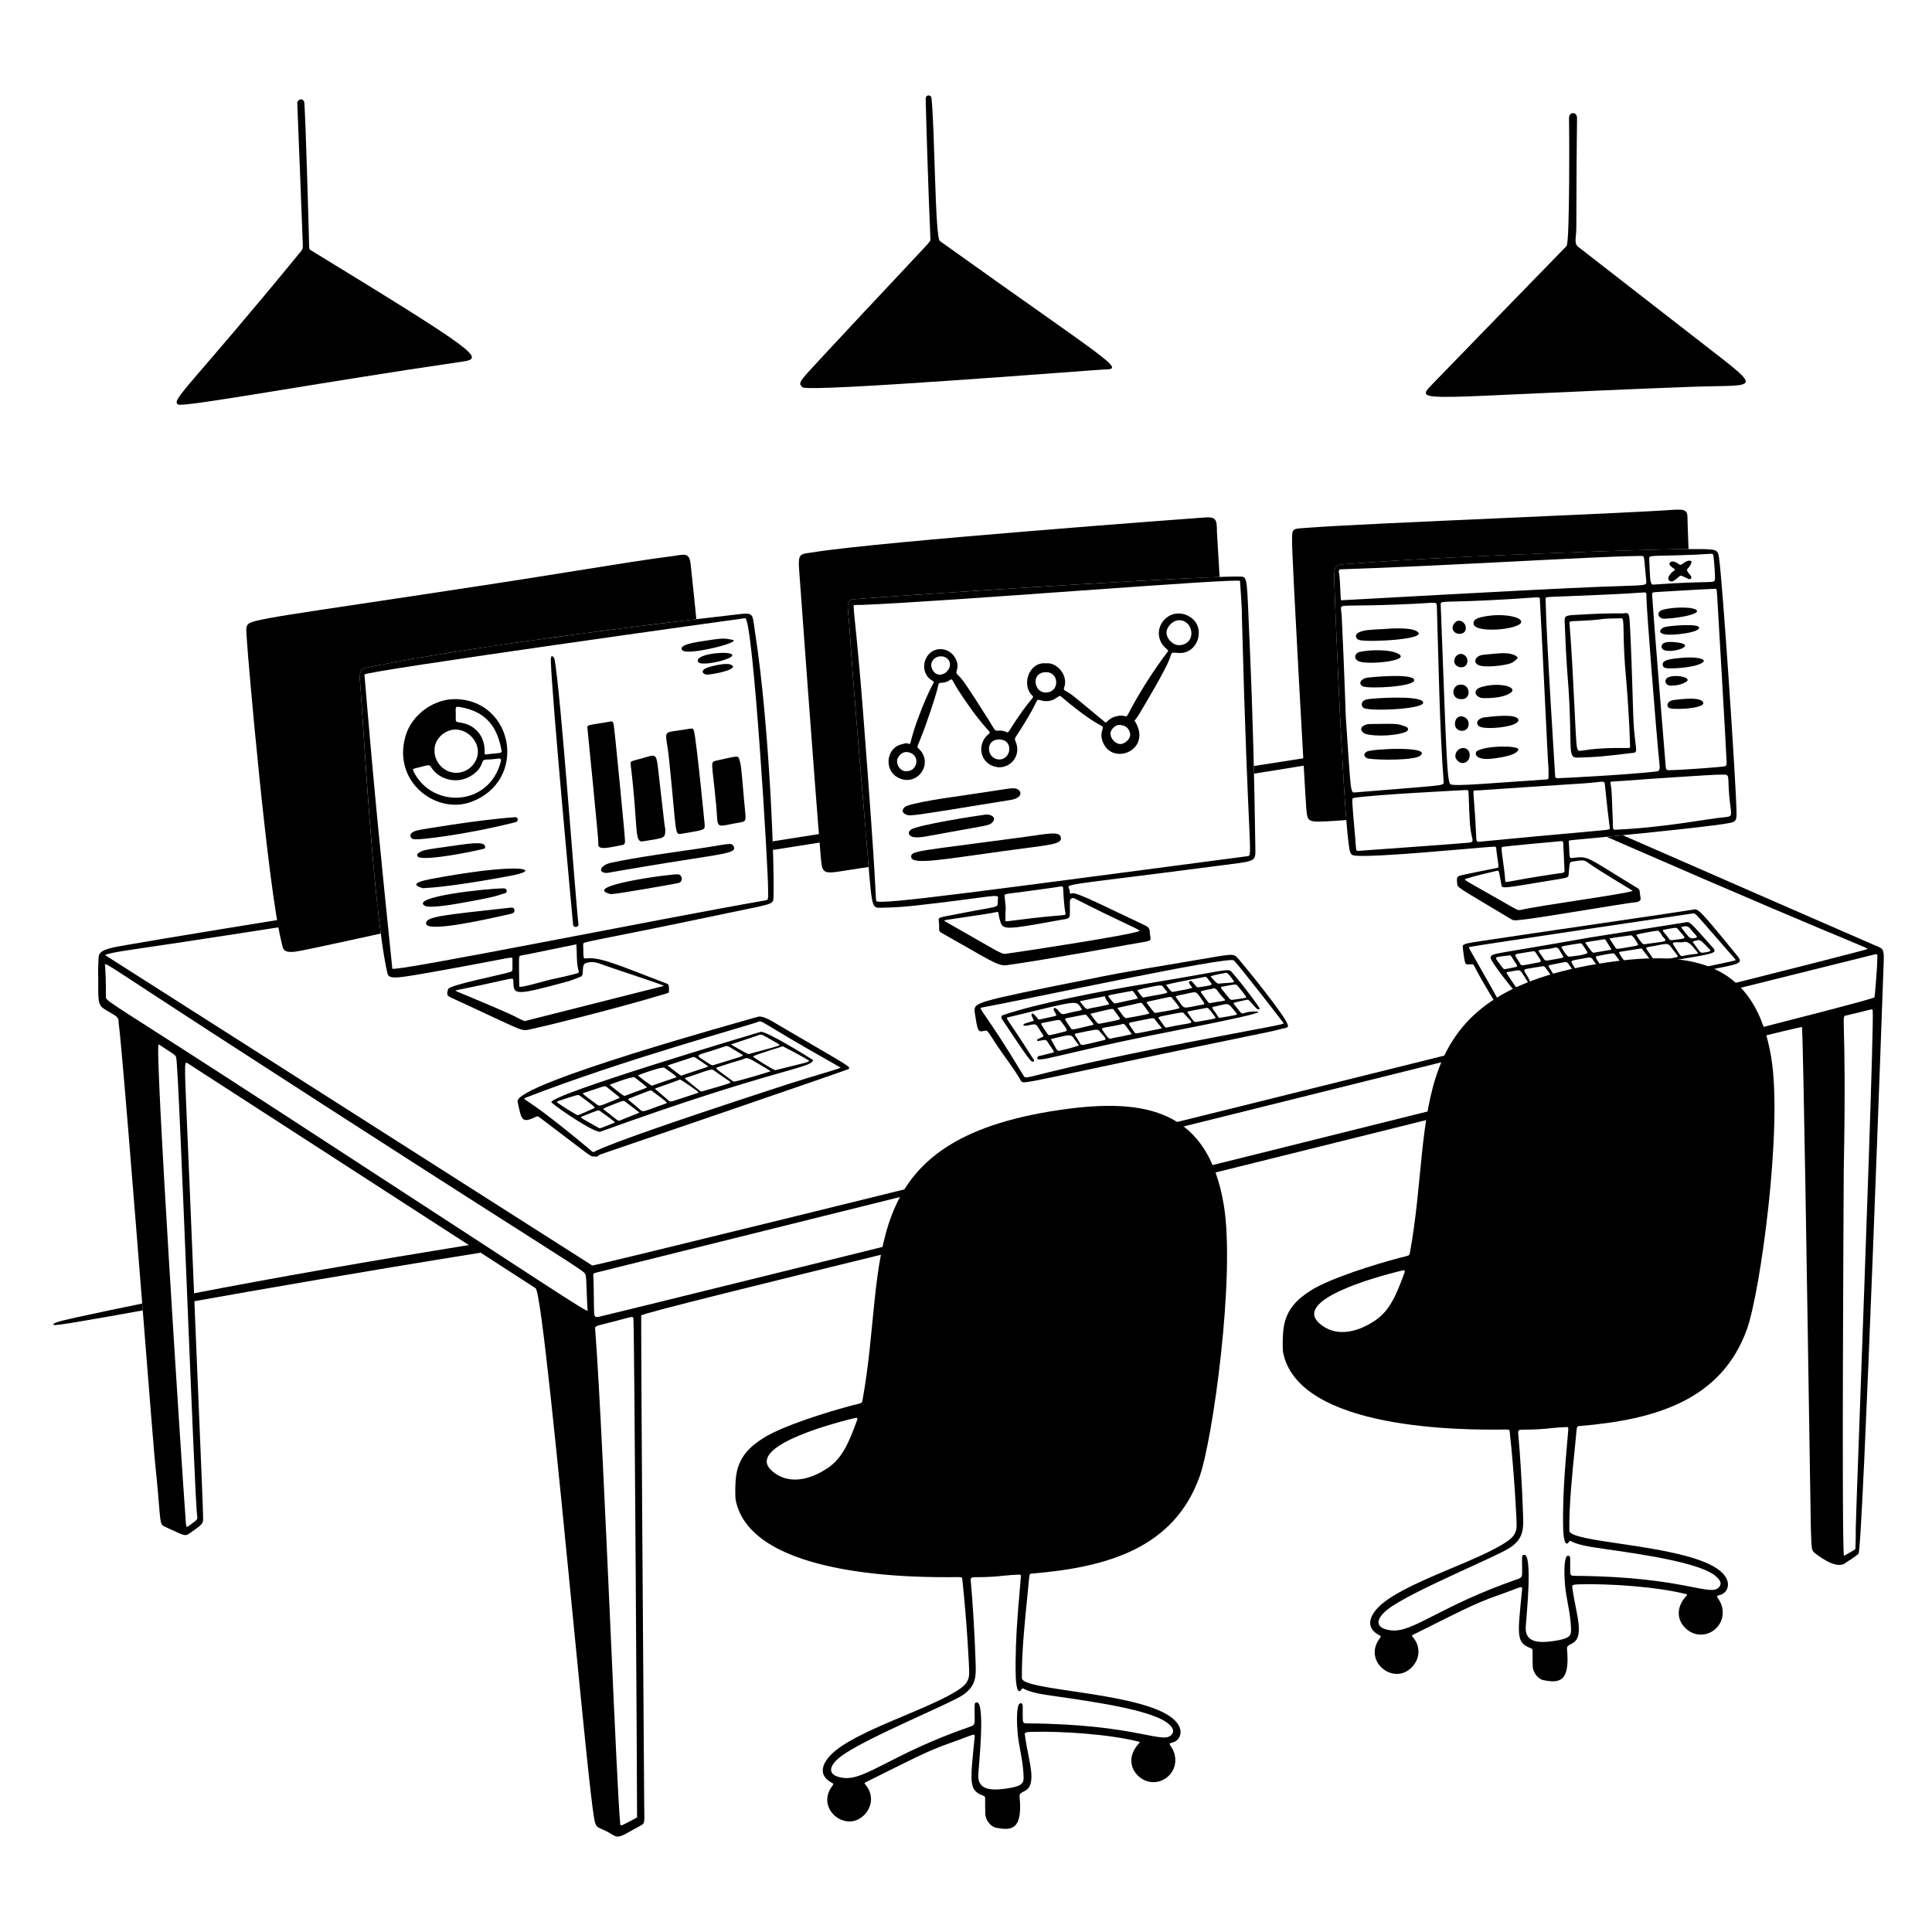 <svg width="231" height="231" viewBox="0 0 231 231" fill="none" xmlns="http://www.w3.org/2000/svg">
<path fill-rule="evenodd" clip-rule="evenodd" d="M56.109 148.854C56.592 149.17 57.061 149.475 57.512 149.769C43.028 152.096 31.392 154.128 22.904 155.638C22.89 155.328 22.877 155.015 22.864 154.697C33.135 152.709 44.492 150.734 56.109 148.854ZM17.003 155.858C14.248 156.417 11.591 156.975 9.051 157.532C6.933 157.996 6.282 158.21 6.395 158.403C6.492 158.57 10.151 157.918 17.068 156.679C17.046 156.407 17.024 156.133 17.003 155.858Z" fill="black"/>
<path fill-rule="evenodd" clip-rule="evenodd" d="M160.452 89.95C157.65 90.385 154.081 90.94 149.914 91.588C149.922 91.893 149.928 92.197 149.935 92.501C154.047 91.844 157.617 91.27 160.499 90.805C160.483 90.523 160.468 90.237 160.452 89.95ZM192.094 100.056C192.7 99.997 193.352 99.933 194.031 99.866C207.791 105.885 222.466 112.3 224.015 112.958H224.012C224.117 113.003 224.213 113.042 224.302 113.079C225.111 113.41 225.271 113.476 225.232 114.803C225.228 114.919 222.731 185.349 222.21 185.786C221.759 186.165 221.1 186.58 220.856 186.736C220.799 186.772 220.765 186.794 220.76 186.797C219.829 187.679 218.035 186.503 217.019 185.717C216.606 185.396 216.6 185.237 216.534 183.286C216.528 183.126 216.522 182.955 216.515 182.771C216.503 182.399 216.433 177.929 216.337 171.576C216.082 154.977 215.629 125.534 215.457 122.803C215.45 122.686 203.018 125.796 185.58 130.158C173.658 133.14 159.394 136.709 145.16 140.231C134.101 142.968 123.06 145.675 113.173 148.1C92.364 153.204 76.663 157.054 76.669 157.285C76.669 157.285 76.669 157.286 76.669 157.289C76.666 157.367 76.614 159.178 77.022 215.459C77.026 215.882 77.031 216.235 77.036 216.53C77.059 217.899 77.061 218.02 76.668 218.232C76.216 218.477 75.841 218.69 75.524 218.869C74.228 219.604 73.897 219.792 73.23 219.369C72.65 218.999 72.241 218.823 71.943 218.694C71.365 218.444 71.208 218.377 71.041 217.432C70.627 215.092 69.595 204.55 68.436 192.713C66.704 175.029 64.689 154.453 64.032 154.021L22.497 127.171C22.398 127.115 22.32 127.049 22.261 127.064C21.985 127.131 22.142 128.969 22.677 141.911C24.219 179.213 24.269 180.266 24.282 181.32C24.283 181.387 24.284 181.453 24.285 181.531C24.292 182.197 24.216 182.261 22.603 183.374C22.163 183.675 22.022 183.61 20.463 182.886C20.288 182.806 20.096 182.716 19.882 182.618C19.685 182.527 19.546 182.474 19.443 182.381C19.042 182.017 19.189 181.049 18.547 174.938C18.429 173.812 17.881 166.919 17.21 158.467C16.038 143.718 14.49 124.225 14.187 122.348C14.176 122.279 14.178 122.215 14.179 122.149C14.183 121.904 14.188 121.663 13.529 121.272C12.745 120.808 12.305 120.612 12.057 120.275C11.698 119.785 11.745 118.997 11.745 116.66C11.727 116.66 11.713 115.669 11.796 114.408C11.847 113.627 12.9 113.381 14.644 113.073C19.694 112.181 30.916 110.354 45.103 108.084C45.137 108.404 45.172 108.72 45.207 109.031C31.103 111.229 20.276 112.895 16.165 113.482C13.417 113.875 12.498 114.132 12.599 114.219L70.815 151.31C71.06 151.488 223.264 113.763 223.303 113.462C223.311 113.397 222.894 113.223 220.988 112.43C217.682 111.056 209.899 107.82 192.094 100.056ZM92.417 101.622C96.141 101.035 99.862 100.447 103.546 99.865C103.542 99.823 103.538 99.78 103.535 99.737C103.509 99.438 103.484 99.144 103.46 98.853C99.798 99.428 96.094 100.01 92.382 100.595C92.394 100.947 92.406 101.289 92.417 101.622ZM23.04 182.1C23.481 181.778 23.618 181.678 23.584 181.429V181.43C23.416 180.242 22.902 167.687 22.378 154.878C21.82 141.232 21.25 127.299 21.073 126.51C21.056 126.433 21.045 126.375 21.023 126.321C20.932 126.103 20.653 125.964 18.974 124.871C18.433 124.52 21.724 175.43 22.223 182.085C22.253 182.493 22.269 182.679 22.572 182.447C22.756 182.307 22.911 182.194 23.04 182.1ZM12.664 119.259C12.722 119.774 13.819 120.173 33.125 132.722C67.055 154.775 70.098 156.903 70.266 156.697C70.293 156.663 70.244 156.568 70.24 156.486C70.181 155.385 70.152 154.582 70.131 153.987C70.079 152.512 70.073 152.324 69.746 152.072C69.086 151.562 67.358 150.46 62.854 147.591C56.785 143.726 45.679 136.651 25.362 123.49C14.26 116.296 12.708 115.136 12.555 115.298C12.517 115.339 12.568 115.465 12.576 115.6C12.613 116.214 12.677 117.312 12.661 119.151C12.661 119.19 12.66 119.224 12.664 119.259ZM75.719 217.547C75.857 217.473 76.007 217.394 76.171 217.307H76.17C76.193 217.296 75.871 160.37 75.736 157.732C75.719 157.383 75.699 157.389 74.564 157.694C74.384 157.743 74.177 157.798 73.936 157.861C71.745 158.437 71.26 158.488 71.172 158.703C71.142 158.774 71.157 158.863 71.167 158.996C71.694 165.832 72.403 181.625 73.013 195.227C73.51 206.306 73.942 215.932 74.158 218.086C74.185 218.36 74.236 218.334 75.719 217.547ZM221.835 185.221C221.842 185.209 221.899 184.085 221.883 182.725L221.882 182.726C221.877 182.363 222.088 176.57 222.375 168.66C223.025 150.731 224.068 121.923 223.907 120.799C223.901 120.756 223.898 120.725 223.88 120.707C223.796 120.612 223.384 120.809 220.715 121.42C220.419 121.487 220.419 121.491 220.467 123.356C220.522 125.489 220.64 130.058 220.449 139.941V140.028C220.436 142.199 220.189 184.339 220.47 186.025C220.473 186.023 220.495 186.01 220.533 185.99C220.798 185.841 221.802 185.28 221.835 185.221ZM224.127 119.242C224.204 118.693 224.46 115.595 224.464 114.513V114.514C224.464 114.488 224.467 114.458 224.469 114.425C224.484 114.245 224.504 114.008 224.118 114.121C223.741 114.228 71.282 152.162 71.269 152.164C70.906 152.254 70.907 152.261 70.958 152.935L70.962 152.996C70.977 153.196 70.988 154.083 70.999 154.976C71.011 155.898 71.022 156.829 71.038 157.012C71.076 157.463 71.209 157.52 71.613 157.442C72.874 157.195 224.042 119.842 224.127 119.242Z" fill="black"/>
<path fill-rule="evenodd" clip-rule="evenodd" d="M200.499 60.941C200.422 60.942 200.343 60.943 200.263 60.943H200.264C197.116 61.172 188.697 61.545 179.947 61.933C170.227 62.365 160.098 62.814 156.33 63.103C155.339 63.179 154.88 63.17 154.668 63.394C154.478 63.595 154.487 63.985 154.487 64.794C154.489 67.101 156.075 95.433 156.19 96.722C156.321 98.196 156.408 98.302 158.43 98.214C159.12 98.184 159.942 98.129 160.97 98.047C160.283 89.471 159.526 69.768 159.523 69.223C159.515 67.526 159.68 67.516 161.212 67.426C161.46 67.411 161.744 67.395 162.069 67.368C174.552 66.358 201.815 65.553 201.818 65.654L201.819 65.652H201.892C201.811 63.551 201.761 62.123 201.761 61.839C201.76 60.923 201.217 60.931 200.499 60.941Z" fill="black"/>
<path fill-rule="evenodd" clip-rule="evenodd" d="M145.822 68.98C137.271 69.281 111.53 70.924 102.128 71.639C101.259 71.705 101.296 72.092 101.452 73.709C101.491 74.112 101.537 74.591 101.578 75.159C101.632 75.901 101.666 76.426 101.703 76.979C101.844 79.152 102.014 81.775 103.534 99.736C103.632 100.886 103.713 101.886 103.784 102.755C103.81 103.074 103.835 103.376 103.858 103.661C102.3 103.897 101.173 104.07 100.362 104.198C98.307 104.523 98.283 104.227 98.126 102.337C98.122 102.283 98.117 102.227 98.112 102.17C97.422 93.932 95.646 69.496 95.541 68.029C95.416 66.285 95.691 66.247 96.754 66.102C96.9 66.082 97.061 66.061 97.237 66.032C105.261 64.734 143.358 61.916 144.079 61.87C145.398 61.786 145.504 62.113 145.504 63.614C145.498 63.615 145.626 65.755 145.822 68.98Z" fill="black"/>
<path fill-rule="evenodd" clip-rule="evenodd" d="M82.805 69.64C82.716 68.817 82.642 68.142 82.592 67.591H82.593C82.462 66.17 82.004 66.243 80.841 66.427C80.632 66.46 80.4 66.497 80.143 66.529C77.497 66.86 73.46 67.508 68.806 68.255C65.923 68.717 62.803 69.218 59.631 69.705C52.727 70.764 47.383 71.564 43.25 72.182C35.8 73.297 32.285 73.823 30.657 74.223C29.37 74.538 29.389 74.786 29.488 76.064C29.506 76.291 29.526 76.552 29.542 76.851C29.633 78.581 31.991 105.885 33.635 112.542C33.66 112.645 33.681 112.745 33.701 112.84C33.864 113.616 33.961 114.076 35.986 113.671C37.949 113.277 41.37 112.531 45.523 111.622C44.546 104.23 43.801 92.831 43.365 86.143C43.182 83.35 43.053 81.379 42.984 80.864L42.986 80.865C43.004 80.787 43.02 80.713 43.035 80.645C43.128 80.212 43.179 79.971 43.564 79.887C52.084 78.046 68.822 75.744 83.256 74.03C83.085 72.228 82.929 70.789 82.805 69.64Z" fill="black"/>
<path d="M205.533 66.678C205.367 65.597 205.284 65.651 201.819 65.651C201.817 65.549 174.554 66.353 162.071 67.365C159.738 67.554 159.513 67.247 159.525 69.219C159.527 69.833 160.488 94.739 161.227 100.695C161.385 101.97 161.429 102.249 162.041 102.308C164.507 102.548 176.4 101.37 178.377 101.246C178.97 101.209 178.848 101.147 178.949 101.918C179.196 103.81 179.296 103.745 178.88 103.798C178.74 103.817 175.792 104.414 174.944 104.602C174.17 104.774 174.156 104.818 174.225 105.593C174.278 106.178 174.031 105.905 180.588 109.847C181.02 110.109 181.06 110.073 182.581 109.893C184.45 109.673 194.657 107.953 195.234 107.916C195.684 107.889 196.223 107.806 196.158 107.406C196.001 106.494 196.13 106.388 195.776 106.175C189.516 102.387 190.044 102.326 187.924 102.594C187.521 102.649 187.708 102.042 187.568 100.664C187.549 100.493 187.586 100.478 188.069 100.436C188.308 100.417 204.315 98.916 206.765 98.405C207.369 98.278 207.65 98.248 207.634 97.283C207.572 93.519 205.941 69.344 205.534 66.676L205.533 66.678ZM205.322 71.392C205.336 71.62 206.419 90.079 206.431 90.869C206.438 91.241 206.528 91.55 206.199 91.628C205.87 91.707 201.36 92.051 199.81 92.079C199.24 92.088 199.202 92.173 199.141 91.412C199.12 91.148 197.665 73.492 197.544 71.113C197.533 70.895 197.521 70.832 197.905 70.799C198.245 70.769 204.016 70.433 204.947 70.403C205.231 70.392 205.263 70.263 205.321 71.392H205.322ZM202.585 66.327C204.895 66.232 204.808 66.058 204.874 66.516C204.974 67.217 205.077 68.968 205.056 69.193C204.985 69.882 204.952 69.361 197.656 69.9C197.201 69.935 197.297 68.509 197.187 66.865C197.15 66.304 197.172 66.543 202.586 66.327H202.585ZM198.41 91.311C198.467 91.858 198.492 92.186 198.074 92.237C194.945 92.616 186.561 93.057 186.235 93.047C186.092 93.043 185.949 93.006 185.944 92.831C185.932 92.476 184.909 76.775 184.796 71.634C184.789 71.328 184.783 71.393 187.316 71.292C196.586 70.926 194.969 70.901 196.63 70.834C196.88 70.823 196.852 70.972 196.852 71.37C196.848 72.604 198.044 87.814 198.411 91.311H198.41ZM184.935 93.195C178.819 93.588 173.994 94.054 173.426 93.774C172.984 93.553 172.903 88.984 172.259 72.279C172.236 71.722 172.377 72.138 180.84 71.616C184.094 71.415 184.094 71.297 184.112 71.635C184.482 78.129 185.087 91.8 185.144 91.8C185.144 92.876 185.252 93.174 184.936 93.195H184.935ZM160.318 68.069C171.965 67.707 190.962 66.517 195.896 66.477C196.551 66.47 196.542 66.378 196.616 67.116C196.644 67.387 196.699 68.007 196.836 69.451C196.898 70.1 196.891 69.943 191.42 70.156C183.035 70.482 160.353 71.794 160.339 71.771C160.27 71.66 160.252 69.292 160.096 68.479C160.027 68.116 160.165 68.074 160.32 68.07L160.318 68.069ZM160.909 85.697C160.891 85.451 160.762 80.729 160.418 73.576C160.406 73.332 160.346 73.088 160.337 72.842C160.309 72.121 160.321 72.622 169.201 72.19C171.903 72.059 171.776 71.866 171.802 72.645C171.981 78.19 172.13 87.478 172.617 93.511C172.661 93.993 172.524 93.862 162.019 94.747C161.434 94.798 161.538 94.803 160.909 85.697ZM175.661 100.751C174.84 100.839 163.573 101.657 162.385 101.735C162.085 101.756 162.162 101.641 162.049 100.322C161.625 95.416 161.59 95.457 161.864 95.407C163.929 95.028 174.805 94.487 175.184 94.464C175.604 94.439 175.581 94.545 175.593 94.848C175.712 97.929 175.708 98.934 176.036 100.241C176.094 100.463 176.151 100.698 175.659 100.751H175.661ZM187.973 103.02C189.283 102.805 189.421 102.838 189.777 103.089C191.574 104.357 195.087 106.389 195.214 106.516C194.478 106.876 183.992 108.276 181.874 108.784C181.463 108.883 181.483 108.837 179.443 107.674C175.199 105.252 174.914 105.183 175.249 105.078C176.621 104.644 177.901 104.381 178.832 104.15C179.093 104.085 179.192 104.06 179.245 104.353C179.275 104.517 179.443 105.339 179.519 105.811C179.592 106.256 179.666 106.224 184.885 105.358C187.385 104.942 187.514 104.978 187.548 104.605C187.68 103.157 187.652 103.074 187.973 103.021V103.02ZM179.62 101.257C180.003 101.179 185.87 100.632 186.396 100.595C186.745 100.569 186.888 100.491 186.907 100.827C186.967 101.886 187.024 103.091 187.063 104.082C187.077 104.418 186.813 104.355 185.959 104.484C179.545 105.444 180.002 105.677 179.97 105.23C179.825 103.244 179.364 101.31 179.621 101.257H179.62ZM191.489 99.285C188.054 99.583 177.212 100.596 176.908 100.639C176.548 100.69 176.529 100.507 176.513 100.184C176.247 94.486 175.975 94.492 176.382 94.507C176.91 94.525 176.384 94.5 189.166 93.678C191.962 93.496 191.819 93.19 191.905 93.994C192.436 99.091 192.463 98.653 192.482 99.087C192.486 99.163 192.277 99.216 191.489 99.284V99.285ZM206.21 97.712C204.025 97.9 199.3 98.913 193.219 99.204C192.782 99.225 192.87 99.115 192.838 98.269C192.715 94.996 192.72 94.492 192.562 93.65C192.507 93.361 192.503 93.496 194.535 93.331C197.319 93.106 205.135 92.611 205.138 92.635C207.048 92.635 206.51 92.231 206.745 95.011C206.953 97.49 207.328 97.615 206.211 97.712H206.21Z" fill="black"/>
<path d="M150.098 101.501C149.968 93.04 149.843 86.786 149.411 76.877C149.069 69.022 149.191 68.974 148.317 68.94C144.836 68.799 112.855 70.826 102.129 71.64C101.044 71.723 101.374 72.305 101.58 75.16C101.846 78.811 101.626 77.199 103.536 99.737C104.28 108.545 104.101 108.566 105.307 108.534C106.987 108.49 107.668 108.511 112.248 107.952C120.299 106.971 119.296 106.796 119.296 107.798C119.296 108.599 119.453 108.297 114.861 109.209C112.085 109.761 112.184 109.606 112.258 110.209C112.362 111.056 112.127 111.285 112.545 111.518C118.226 114.72 119.312 115.549 120.337 115.407C125.014 114.759 134.814 112.966 134.84 112.962C137.609 112.479 137.565 112.562 137.556 112.151C137.551 111.908 137.464 111.664 137.468 111.42C137.478 110.979 137.222 110.79 136.866 110.623C132.031 108.351 128.678 106.611 128.177 106.813C127.796 106.967 127.942 106.599 127.883 106.415C127.606 105.565 126.213 106.057 145.376 103.552C150.12 102.931 150.123 103.133 150.099 101.501H150.098ZM127.92 107.774C127.927 107.463 128.221 107.284 128.503 107.429C134.283 110.393 135.981 110.961 136.273 111.306C135.349 111.78 121.905 113.82 120.456 114.011C119.668 114.115 120.249 114.274 113.135 110.244C112.958 110.143 113.026 110.235 112.9 110.045C113.375 109.918 118.063 109.309 119.114 109.054C119.523 108.955 119.266 109.186 119.629 110.258C119.933 111.161 120.367 111.173 126.243 110.09C128.293 109.715 127.873 110.11 127.921 107.774H127.92ZM120.114 107.107C120.084 106.79 120.095 106.975 126.128 106.1C126.849 105.994 127.1 105.866 127.116 106.194C127.153 106.982 127.224 108.377 127.389 109.145C127.474 109.55 127.417 109.317 123.583 109.764C119.939 110.187 120.212 110.254 120.212 110.019C120.202 107.757 120.352 109.595 120.113 107.108L120.114 107.107ZM149.176 102.368C118.615 106.377 104.908 108.292 104.776 107.724C104.636 107.123 104.933 107.713 103.207 85.341C102.543 76.749 102.173 74.273 102.071 72.615C102.048 72.239 102.073 72.36 103.106 72.322C112.836 71.954 148.252 69.07 148.264 69.458C148.264 69.481 148.55 73.562 148.482 73.567C149.23 102.065 149.84 102.292 149.176 102.368Z" fill="black"/>
<path d="M90.262 75.503C89.948 73.491 90.195 73.23 88.447 73.427C73.055 75.175 53.131 77.823 43.564 79.887C43.118 79.982 43.12 80.292 42.986 80.865C43.265 82.916 44.49 108.168 46.296 116.265C46.498 117.166 46.968 117.074 53.528 115.891C61.567 114.443 61.277 114.295 61.27 114.7C61.252 115.893 61.378 116.078 61.048 116.198C60.11 116.535 53.717 117.76 53.586 118.256C53.447 118.775 53.329 119.003 53.902 119.267C63.32 123.592 62.117 123.316 63.614 123.024C64.39 122.872 72.898 120.828 79.765 118.768C79.878 118.734 79.954 118.692 79.979 118.605C79.995 118.554 79.991 117.983 79.968 117.865C79.938 117.719 79.864 117.655 79.676 117.585C73.761 115.319 71.714 114.405 70.087 114.59C69.717 114.632 69.772 114.655 69.728 112.904C69.719 112.539 69.731 112.812 86.877 109.199C91.921 108.136 92.43 108.18 92.473 107.458C92.651 104.431 92.045 86.881 90.264 75.504L90.262 75.503ZM70.009 115.173C70.619 114.943 71.174 115.012 71.797 115.249C73.068 115.732 78.921 117.612 79.396 117.875C79.373 117.889 62.741 122.088 62.718 122.09C61.438 121.55 62.776 121.954 56.567 119.358C54.48 118.487 54.611 118.542 54.428 118.448C54.731 118.344 54.43 118.439 57.578 117.773C61.496 116.941 61.359 116.815 61.373 117.295C61.425 118.963 61.361 119.122 67.899 117.343C68.423 117.198 68.922 116.964 69.435 116.775C69.924 116.597 69.439 115.39 70.012 115.174L70.009 115.173ZM62.291 114.251C64.483 113.836 67.055 113.272 68.902 112.909C68.919 113.154 68.951 113.394 68.951 113.639C68.965 116.307 69.325 116.038 69.177 116.29C69.087 116.442 65.87 117.114 65.846 117.12C61.659 118.262 62.084 118.039 62.082 117.778C62.045 114.239 61.986 114.309 62.292 114.251H62.291ZM91.241 107.702C78.88 109.855 46.954 116.282 46.906 115.816C45.582 102.827 44.76 94.837 43.576 80.652C43.541 80.243 88.681 73.957 89.091 73.913C90.033 73.812 91.895 104.246 91.841 106.605C91.816 107.694 91.943 107.578 91.241 107.701V107.702Z" fill="black"/>
<path d="M93.252 122.655C92.437 122.174 91.241 121.377 90.596 121.574C89.289 121.972 61.423 129.602 61.885 131.718C62.354 133.868 62.326 134.383 64.093 133.522C64.303 133.42 64.336 133.466 64.772 133.795C70.918 138.43 70.613 138.361 71.103 138.25C71.378 138.445 71.54 138.107 71.782 138.032C71.805 138.026 101.25 127.972 101.454 127.817C101.805 127.554 101.459 127.471 93.252 122.655ZM94.445 129.551C70.808 137.228 71.041 137.766 70.971 137.757C70.728 137.73 70.819 137.563 66.063 133.84C63.028 131.463 62.414 131.415 62.793 131.269C74.276 126.781 89.907 122.515 90.642 122.175C91.056 121.984 90.813 122.053 96.082 125.12C97.554 125.974 100.251 127.491 100.521 127.65C100.137 127.865 97.002 128.724 94.446 129.552L94.445 129.551Z" fill="black"/>
<path d="M116.533 120.976C116.513 119.875 116.214 119.866 129.96 117.118C132.986 116.514 133.233 116.426 142.148 114.938C147.599 114.028 147.432 113.903 148.1 114.678C148.737 115.415 153.847 121.643 153.99 122.606C154.01 122.746 153.981 122.842 153.794 122.881C153.187 123.011 152.59 123.198 151.981 123.322C122.147 129.445 122.374 129.752 122.078 129.233C121.246 127.776 120.198 126.468 119.262 125.08C117.913 123.078 118.193 123.154 117.528 123.288C116.918 123.41 116.866 123.181 116.533 120.975V120.976ZM153.493 122.356C153.279 122.051 148.196 115.478 147.521 114.832C146.934 114.271 122.215 119.598 117.385 120.469C116.877 120.56 117.685 120.816 122.397 128.636C122.787 129.285 122.355 128.359 146.015 123.863C152.679 122.597 153.203 122.528 153.493 122.355V122.356Z" fill="black"/>
<path d="M174.891 113.129C174.899 112.839 175.639 112.737 176.912 112.543C183.258 111.576 201.05 109.011 202.487 108.75C203.044 108.65 203.185 108.711 207.777 114.349C208.595 115.353 207.499 115.268 203.227 116.217C180.84 121.189 180.029 121.907 179.613 121.233C176.633 116.406 176.446 115.803 176.257 115.471C176.119 115.228 176.007 115.307 175.703 115.307C175.374 115.307 175.255 115.342 175.167 115.055C175.085 114.789 174.917 113.603 174.89 113.129H174.891ZM202.545 109.195C202.45 109.202 176.559 113.025 175.711 113.226C175.525 113.269 175.407 112.92 178.335 118.101C180.015 121.073 179.825 121.05 180.222 120.937C186.458 119.16 205.796 115.264 207.419 114.847C207.633 114.792 207.483 114.707 206.832 113.961C202.623 109.125 202.957 109.468 202.544 109.194L202.545 109.195Z" fill="black"/>
<path d="M181.716 74.062C183.013 75.159 176.331 75.898 176.185 74.586C176.117 73.977 176.924 73.797 177.741 73.664C179.473 73.383 181.228 73.648 181.716 74.062Z" fill="black"/>
<path d="M176.827 79.55C176.354 79.367 176.175 78.838 176.774 78.469C177.084 78.279 177.363 78.287 178.56 78.176C179.336 78.103 180.495 77.964 181.239 78.416C181.481 78.564 181.509 78.674 181.306 78.855C181.111 79.03 180.892 79.202 180.65 79.296C179.901 79.591 177.577 79.84 176.826 79.549L176.827 79.55Z" fill="black"/>
<path d="M176.614 89.788C177.748 89.11 181.67 89.125 181.543 89.622C181.394 90.213 179.894 90.516 178.654 90.681C176.188 91.012 176.315 89.966 176.613 89.788H176.614Z" fill="black"/>
<path d="M181.548 86.114C181.546 86.924 177.645 87.288 176.901 86.867C176.368 86.564 176.596 85.884 177.522 85.768C178.124 85.693 181.55 85.242 181.548 86.112V86.114Z" fill="black"/>
<path d="M177.069 83.441C176.139 83.114 176.311 82.419 176.966 82.198C179.115 81.473 181.615 82.129 180.608 82.842C179.553 83.588 177.202 83.488 177.069 83.442V83.441Z" fill="black"/>
<path d="M174.721 83.596C173.439 83.612 173.499 81.875 174.659 81.852C175.848 81.829 175.941 83.658 174.721 83.596Z" fill="black"/>
<path d="M175.725 90.296C175.723 90.836 175.358 91.232 174.859 91.236C174.457 91.239 173.994 90.776 174.007 90.385C174.042 89.24 175.731 89.041 175.725 90.296Z" fill="black"/>
<path d="M175.603 86.555C175.587 87.733 173.893 87.601 173.963 86.495C174.045 85.174 175.617 85.564 175.603 86.555Z" fill="black"/>
<path d="M173.878 79.061C173.861 78.603 174.254 78.174 174.677 78.183C175.091 78.192 175.474 78.589 175.458 79.021C175.418 80.136 173.908 79.938 173.876 79.061H173.878Z" fill="black"/>
<path d="M174.493 75.786C174.042 75.786 173.688 75.478 173.675 75.078C173.661 74.679 174.079 74.2 174.43 74.212C175.403 74.249 175.65 75.789 174.493 75.787V75.786Z" fill="black"/>
<path d="M169.406 75.477C170.98 76.433 163.966 76.796 162.634 76.549C162.003 76.431 161.993 75.853 162.415 75.643C163.045 75.331 163.651 75.296 165.317 75.218C165.715 75.2 168.482 74.918 169.406 75.477Z" fill="black"/>
<path d="M163.034 84.637C162.628 84.32 162.771 83.709 163.549 83.596C164.441 83.467 169.123 83.166 170 83.787C171.394 84.774 163.642 85.111 163.034 84.637Z" fill="black"/>
<path d="M169.801 90.363C169.102 90.913 164.936 90.908 163.585 90.696C163.392 90.666 162.757 90.293 163.417 89.869C163.943 89.531 171.326 89.161 169.801 90.363Z" fill="black"/>
<path d="M162.974 82.071C162.505 81.879 162.476 81.319 163.323 81.051C163.489 80.998 168.995 80.432 169.095 81.31C169.187 82.109 163.718 82.377 162.973 82.07L162.974 82.071Z" fill="black"/>
<path d="M163.037 87.628C162.341 87.08 163.053 86.582 163.795 86.568C167.425 86.504 167.104 86.556 168.03 86.857C168.453 86.995 168.492 87.358 167.998 87.54C166.456 88.107 163.547 88.03 163.037 87.628Z" fill="black"/>
<path d="M162.47 79.074C161.805 78.783 161.971 78.106 162.532 77.959C163.546 77.693 166.262 77.58 167.269 78.216C168.572 79.04 163.474 79.514 162.471 79.073L162.47 79.074Z" fill="black"/>
<path d="M199.946 79.906C199.493 79.906 198.891 79.987 198.804 79.534C198.698 78.984 199.516 78.84 200.125 78.757C202.1 78.488 203.145 78.635 203.532 78.822C203.837 78.969 203.73 79.139 203.453 79.293C202.44 79.859 199.949 79.93 199.947 79.907L199.946 79.906Z" fill="black"/>
<path d="M202.788 72.902C203.698 73.519 199.185 74.118 198.725 73.943C198.1 73.705 198.222 73.126 198.656 72.964C199.666 72.586 202.211 72.511 202.788 72.902Z" fill="black"/>
<path d="M203.469 83.787C204.607 84.657 200.383 84.912 199.677 84.688C199.141 84.519 199.323 83.808 200.085 83.704C202.501 83.377 203.221 83.599 203.469 83.787Z" fill="black"/>
<path d="M203.157 75.069C203.092 75.471 201.785 75.684 201.38 75.743C197.63 76.279 198.377 75.168 199.048 74.974C199.599 74.812 203.249 74.496 203.157 75.07V75.069Z" fill="black"/>
<path d="M200.676 76.833C203.386 77.263 198.29 78.639 198.691 77.168C198.859 76.55 200.428 76.794 200.676 76.833Z" fill="black"/>
<path d="M199.859 81.981C199.418 81.995 199.13 81.808 199.135 81.411C199.148 80.39 202.649 80.893 201.581 81.533C201.213 81.753 200.751 81.954 199.86 81.981H199.859Z" fill="black"/>
<path d="M194.239 73.32C194.8 73.225 194.814 73.426 194.897 75.043C195.193 80.831 195.215 85.26 195.366 87.11C195.567 89.576 195.86 89.943 195.301 90.011C191.274 90.497 191.059 90.504 188.656 90.586C187.353 90.629 188.014 89.579 187.546 82.4C187.44 80.776 187.274 79.49 187.077 74.24C187.049 73.498 187.357 73.58 189.432 73.461C192.994 73.257 193.863 73.385 194.239 73.321V73.32ZM194.512 89.438C194.947 89.445 194.903 89.413 194.896 89.073C194.85 86.872 194.577 82.798 194.457 81.551C193.905 75.788 194.317 73.916 193.873 73.924C190.757 73.982 192.331 73.999 190.344 74.148C187.797 74.338 187.627 74.159 187.657 74.518C188.157 80.627 188.367 88.738 188.558 89.392C188.813 90.265 188.607 89.348 194.512 89.438Z" fill="black"/>
<path d="M201.961 69.255C200.841 68.768 201.043 68.703 200.662 69.03C200.054 69.553 199.854 69.629 199.596 69.425C199.293 69.185 199.583 68.778 199.839 68.494C200.074 68.235 200.384 68.189 200.19 68.034C199.886 67.791 199.448 67.526 199.659 67.277C199.921 66.967 200.394 67.203 200.721 67.445C201.003 67.654 201.024 67.479 201.528 67.174C201.737 67.047 202.576 66.792 202.087 67.604C201.857 67.986 201.739 67.922 201.714 68.174C201.685 68.461 202.709 69.137 201.959 69.257L201.961 69.255Z" fill="black"/>
<path d="M125.061 79.309C126.419 79.164 127.756 80.791 127.237 82.207C127.172 82.382 127.165 82.486 127.4 82.607C128.097 82.966 128.538 83.365 132.102 86.332C132.403 86.583 132.362 85.807 133.77 85.583C134.508 85.466 134.639 85.867 134.853 85.448C136.009 83.181 137.916 80.122 139.62 77.921C139.816 77.669 139.264 77.581 138.864 76.866C137.709 74.8 140.017 72.397 142.247 73.738C144.248 74.943 143.282 78.133 141.05 78.075C139.84 78.043 140.214 77.853 139.796 78.893C139.218 80.33 136.981 84.089 136.202 85.39C135.423 86.69 135.569 85.633 136.059 86.981C137.145 89.961 132.814 91.473 131.821 88.609C131.394 87.376 132.199 87.032 131.679 86.769C130.147 85.992 128.141 84.354 126.826 83.249C126.533 83.003 125.996 84.208 124.359 83.713C123.872 83.565 124.119 83.729 122.939 85.726C121.384 88.359 121.223 88.176 121.408 88.599C122.253 90.519 120.551 92.119 118.924 91.662C117.057 91.138 116.837 88.846 118.2 87.77C118.685 87.386 118.032 87.809 114.648 82.629C113.805 81.338 113.901 81.076 113.579 81.303C112.718 81.909 112.288 81.358 112.177 81.945C111.941 83.197 110.551 87.058 110.523 87.132C109.679 89.388 109.568 89.257 109.802 89.471C111.601 91.12 109.972 93.727 107.901 93.18C105.612 92.576 105.783 89.465 107.809 88.991C108.073 88.929 108.356 88.787 108.645 88.933C108.994 89.111 108.678 88.54 110.256 84.619C111.538 81.437 111.826 81.613 111.577 81.448C111.434 81.354 111.28 81.272 111.152 81.164C110.648 80.74 110.302 79.879 110.614 78.981C111.217 77.246 113.289 77.225 114.132 78.544C114.945 79.815 114.067 80.275 114.465 80.644C115.114 81.246 115.418 81.684 118.16 86.003C118.936 87.226 118.869 87.386 119.301 87.359C120.491 87.281 120.359 87.862 120.659 87.386C123.355 83.115 123.775 83.501 123.413 83.148C122.099 81.874 123.031 79.113 125.06 79.31L125.061 79.309ZM140.926 74.157C140.2 74.189 139.446 74.979 139.473 75.678C139.503 76.427 140.301 77.201 141.048 77.14C143.164 76.965 142.695 74.079 140.926 74.158V74.157ZM125.061 82.795C126.708 82.797 126.667 80.395 125.121 80.37C123.174 80.339 123.615 82.881 125.061 82.795ZM119.46 88.414C117.7 88.425 117.987 90.79 119.467 90.806C120.947 90.822 121.218 88.402 119.46 88.414ZM108.326 92.206C109.825 92.268 110.098 90.061 108.428 89.917C107.869 89.868 107.251 90.457 107.254 91.023C107.256 91.699 107.845 92.259 108.327 92.206H108.326ZM133.815 86.677C133.307 86.677 132.746 87.263 132.772 87.757C132.802 88.346 133.379 88.946 133.934 88.963C134.486 88.98 135.172 88.344 135.131 87.815C135.081 87.173 134.616 86.677 133.814 86.677H133.815ZM112.214 78.503C111.618 78.634 111.226 79.217 111.368 79.764C111.511 80.311 111.982 80.865 112.752 80.593C113.241 80.421 113.657 79.838 113.579 79.311C113.501 78.78 112.935 78.344 112.214 78.503Z" fill="black"/>
<path d="M108.945 102.465C108.899 101.691 109.607 101.808 122.174 100.114C125.309 99.692 126.74 99.313 126.846 100.165C126.948 100.976 125.629 100.99 120.113 101.74C113.065 102.698 109.007 103.488 108.945 102.465Z" fill="black"/>
<path d="M108.301 97.376C107.871 97.196 107.806 96.846 108.142 96.524C108.7 95.991 114.133 95.259 114.623 95.189C120.732 94.306 121.076 94.108 121.607 94.341C122.211 94.605 122.26 95.414 120.833 95.646C108.578 97.638 108.846 97.604 108.301 97.376Z" fill="black"/>
<path d="M109.032 100.032C108.61 99.871 108.538 99.485 108.897 99.21C109.643 98.635 116.932 97.505 117.819 97.401C118.508 97.321 119.185 97.754 118.674 98.304C118.279 98.731 118.101 98.664 113.177 99.559C110.826 99.986 109.675 100.278 109.031 100.032H109.032Z" fill="black"/>
<path d="M54.494 83.591C51.98 83.536 49.255 85.344 48.484 88.017C46.897 93.525 52.175 97.376 56.27 95.901C63.148 93.422 61.468 83.743 54.494 83.591ZM51.962 89.7C51.879 88.498 53.102 87.2 54.504 87.229C56.022 87.261 57.183 88.665 57.139 89.929C57.091 91.319 55.883 92.43 54.504 92.402C52.908 92.37 51.873 90.899 51.962 89.7ZM59.874 91.074C58.479 96.457 51.678 96.716 49.464 92.267C49.321 91.978 49.342 91.94 49.666 91.859C51.41 91.427 51.316 91.374 51.559 91.751C52.55 93.296 54.818 93.848 56.532 92.627C57.996 91.583 57.347 90.825 58.165 90.818C59.53 90.807 60.042 90.43 59.874 91.073V91.074ZM58.807 90.122C57.89 90.21 57.932 90.324 57.943 89.859C57.983 88.126 56.927 86.75 55.225 86.432C54.354 86.268 54.51 86.404 54.494 85.529C54.473 84.44 54.45 84.514 54.795 84.51C58.148 84.993 59.51 86.965 59.981 89.838C60.018 90.058 59.489 90.058 58.806 90.124L58.807 90.122Z" fill="black"/>
<path d="M74.714 100.304C74.732 100.694 74.785 100.966 74.395 101.036C72.925 101.302 71.334 101.78 71.547 100.813C71.589 100.624 70.24 87.075 70.235 87.052C70.182 86.645 70.346 86.719 72.63 86.333C73.253 86.227 73.244 86.138 73.376 86.636C73.466 86.974 74.753 100.3 74.714 100.302V100.304Z" fill="black"/>
<path d="M84.251 98.53C84.251 99.221 84.516 99.198 81.472 99.688C80.629 99.823 80.928 99.777 79.994 90.756C79.621 87.153 78.978 87.682 81.69 87.256C82.717 87.095 82.852 86.995 82.96 87.346C83.263 88.332 84.247 98.508 84.249 98.531L84.251 98.53Z" fill="black"/>
<path d="M79.546 99.161C79.546 100.314 79.438 100.16 76.876 100.595C75.782 100.781 76.339 98.934 75.396 91.35C75.35 90.978 75.559 91.001 76.692 90.69C78.687 90.143 78.437 89.822 78.854 93.395C79.527 99.162 79.385 98.222 79.545 99.16L79.546 99.161Z" fill="black"/>
<path d="M85.731 90.927C88.257 90.376 88.242 90.291 88.41 90.846C88.575 91.391 88.596 91.301 88.952 95.542C89.141 97.796 89.345 98.179 88.698 98.29C85.31 98.868 85.915 99.336 85.63 96.267C85.133 90.915 84.835 91.122 85.732 90.927H85.731Z" fill="black"/>
<path d="M69.164 110.481C69.218 110.904 68.565 110.963 68.52 110.55C68.518 110.527 65.929 82.802 65.86 78.91C65.846 78.11 66.253 78.586 66.289 78.76C67.013 82.284 68.824 107.848 69.163 110.481H69.164Z" fill="black"/>
<path d="M72.586 104.373C71.385 104.373 71.764 103.438 73.069 103.154C76.019 102.51 81.192 101.802 83.114 101.525C87.216 100.932 87.478 100.636 87.749 101.254C88.076 102.003 86.434 102.094 79.975 103.132C75.544 103.844 72.928 104.324 72.586 104.375V104.373Z" fill="black"/>
<path d="M49.999 100.341C49.661 100.341 49.165 100.429 49.084 99.98C49.001 99.523 49.682 99.319 50.139 99.232C50.162 99.227 56.824 98.052 61.586 97.708C62.004 97.678 61.978 98.22 61.68 98.296C55.104 99.953 50.002 100.387 50 100.342L49.999 100.341Z" fill="black"/>
<path d="M50.569 106.202C48.455 105.579 51.031 105.174 53.001 104.828C62.65 103.13 64.851 104.009 61.043 104.715C58.444 105.198 53.837 106.018 50.569 106.202Z" fill="black"/>
<path d="M50.943 110.411C50.957 109.604 52.639 109.442 60.944 108.535C61.219 108.505 61.459 108.498 61.498 108.767C61.557 109.173 61.376 109.213 60.418 109.415C59.152 109.684 50.923 111.633 50.943 110.411Z" fill="black"/>
<path d="M73.034 106.912C69.142 105.946 80.645 104.414 81.125 104.544C81.668 104.692 81.624 105.431 81.169 105.565C80.864 105.655 74.05 106.854 73.034 106.912Z" fill="black"/>
<path d="M50.782 108.298C49.015 107.223 58.173 106.225 60.243 106.219C60.684 106.218 60.67 106.731 60.39 106.803C59.4 107.055 59.852 107.141 54.787 108.032C54.032 108.164 51.315 108.623 50.782 108.298Z" fill="black"/>
<path d="M50.13 102.518C49.864 102.445 49.79 102.151 50.022 101.999C50.576 101.636 50.677 101.615 53.995 101.153C55.711 100.915 57.773 100.565 57.963 101.107C58.046 101.343 58.041 101.432 57.82 101.489C56.304 101.878 51.331 102.849 50.129 102.518H50.13Z" fill="black"/>
<path d="M81.705 77.831C81.449 77.708 81.422 77.464 81.649 77.284C82.047 76.971 83.265 76.776 83.816 76.688C86.657 76.237 86.567 76.321 87.532 76.49C88.899 76.731 82.669 78.298 81.705 77.83V77.831Z" fill="black"/>
<path d="M87.229 78.128C88.877 78.535 83.855 79.828 83.476 79.144C83.003 78.289 86.271 77.89 87.229 78.128Z" fill="black"/>
<path d="M84.636 80.658C84.038 80.711 83.712 80.189 84.436 79.882C85.036 79.627 86.752 79.238 87.315 79.443C88.551 79.893 85.974 80.539 84.636 80.658Z" fill="black"/>
<path d="M90.948 123.374C90.911 123.386 65.063 131.059 65.947 131.826C66.956 132.701 71.178 135.528 71.793 135.306C92.573 127.792 96.978 127.759 97.226 126.754C96.606 126.331 91.512 123.203 90.948 123.374ZM90.752 123.751C91.096 123.631 90.995 123.643 93.105 124.833C93.461 125.032 93.004 125.07 89.486 126.039C89.086 125.88 87.494 124.945 87.395 124.881C87.666 124.782 89.825 124.075 90.753 123.751H90.752ZM86.664 125.116C87.027 124.987 86.945 125.022 88.706 126.079C89.03 126.274 88.828 126.262 85.216 127.377C85.124 127.345 85.021 127.334 84.948 127.283C82.781 125.835 82.852 126.458 86.664 125.116ZM82.765 126.417C83.035 126.318 82.973 126.334 84.592 127.433C84.624 127.453 84.645 127.488 84.67 127.516C84.394 127.672 81.862 128.426 81.469 128.617C81.198 128.47 81.448 128.644 79.808 127.393C82.302 126.562 82.154 126.638 82.766 126.417H82.765ZM79.437 127.666C81.04 128.77 80.97 128.778 80.74 128.854C80.022 129.089 78.665 129.559 77.952 129.81C77.502 129.582 76.388 128.716 76.266 128.576C76.388 128.507 79.178 127.487 79.437 127.666ZM75.888 128.822C76.061 128.95 77.14 129.778 77.356 130.005C77.052 130.21 76.07 130.481 74.874 130.97C74.546 131.104 74.594 131.046 73.015 129.818C72.974 129.786 72.944 129.738 72.907 129.698C73.026 129.641 75.646 128.64 75.887 128.821L75.888 128.822ZM69.775 130.686C72.327 129.854 72.289 129.757 72.572 129.99C74.064 131.221 74.242 131.217 73.978 131.325C71.595 132.302 71.71 132.311 71.342 132.038C69.587 130.733 69.573 130.754 69.775 130.687V130.686ZM66.569 131.761C66.615 131.727 66.654 131.674 66.705 131.659C69.063 130.889 69.1 130.843 69.329 131.01C70.807 132.089 71.232 132.412 71.059 132.491C70.839 132.592 69.299 133.305 69.057 133.341C68.805 133.245 66.726 131.96 66.569 131.761ZM73.44 134.242C71.689 134.949 71.756 134.956 71.567 134.847C69.456 133.646 69.287 133.616 69.563 133.505C71.526 132.718 71.551 132.699 71.717 132.819C73.725 134.258 73.567 134.191 73.44 134.242ZM74.13 133.969C73.864 134.081 73.847 133.934 72.105 132.592C72.248 132.517 72.386 132.424 72.537 132.365C74.579 131.563 74.529 131.543 74.752 131.715C75.391 132.212 75.927 132.612 76.459 133.023C76.112 133.202 75.244 133.501 74.13 133.97V133.969ZM79.641 131.93C76.911 132.897 76.913 133.016 76.564 132.708C75.121 131.431 74.935 131.459 75.217 131.348C77.761 130.36 77.78 130.309 77.945 130.431C79.807 131.806 79.846 131.856 79.641 131.93ZM83.403 130.686C80.093 131.757 80.222 131.841 79.889 131.547C78.288 130.127 78.194 130.191 78.435 130.108C78.701 130.016 81.015 129.21 81.308 129.074C81.57 129.169 83.373 130.409 83.532 130.616C83.49 130.64 83.449 130.672 83.403 130.686ZM87.341 129.452C87.11 129.595 84.858 130.231 84.018 130.47C83.743 130.549 83.918 130.615 82.001 129.059C81.95 129.02 81.927 128.944 81.893 128.886C83.172 128.54 84.995 127.731 85.248 127.91C87.364 129.41 87.269 129.249 87.341 129.451V129.452ZM87.782 129.321C87.739 129.302 87.642 129.286 87.57 129.233C85.654 127.806 85.416 127.725 85.813 127.595C88.862 126.593 88.57 126.777 88.877 126.625C89.455 126.339 89.614 126.57 91.866 127.896C91.963 127.951 92.05 128.022 92.141 128.087C91.811 128.216 88.3 129.265 87.782 129.321ZM92.693 127.96C92.208 127.776 90.158 126.489 90.014 126.31C90.305 126.118 93.571 125.099 93.594 125.099C93.618 125.101 96.516 126.609 96.76 126.845C96.459 127.062 96.772 126.942 92.693 127.96Z" fill="black"/>
<path d="M147.544 120.057C147.423 119.9 147.312 119.913 149.026 119.549C149.364 119.475 149.335 119.653 150.155 120.496C150.433 120.784 150.518 120.664 150.64 120.632C150.557 120.368 148.712 117.877 147.308 116.259C146.823 115.701 147.053 115.977 136.544 117.703C132.096 118.433 124.174 119.922 119.904 121.375C119.728 121.435 119.665 121.648 119.774 121.809C122.998 126.622 123.276 127.088 123.587 126.913C123.739 126.828 123.552 126.633 123.455 126.481C120.282 121.462 120.109 121.741 120.596 121.621C129.136 119.549 128.605 119.581 129.271 120.541C129.508 120.881 129.392 120.702 127.292 121.237C126.655 121.4 126.655 120.612 126.029 120.494C126.012 120.584 125.964 120.685 125.992 120.756C126.166 121.184 126.488 121.419 126.136 121.491C124.089 121.919 124.219 122.004 124.059 121.768C123.985 121.659 123.502 121.082 123.41 121.174C123.364 121.218 123.31 121.306 123.325 121.354C123.598 122.243 123.96 121.934 122.769 122.303C122.368 122.425 122.437 122.439 122.33 122.596C122.694 122.696 122.812 122.629 123.16 122.551C124.096 122.344 123.85 122.521 124.72 123.766C124.867 123.976 124.591 123.983 124.043 124.263C124.013 124.279 123.964 124.49 124.105 124.469C124.77 124.371 125.02 124.242 125.185 124.48C126.105 125.813 126.1 125.811 125.9 125.857C125.458 125.958 125.024 126.085 124.583 126.191C124.371 126.242 124.103 126.205 124.024 126.466C123.815 127.17 126.719 126.018 137.421 123.841C141.166 123.08 152.362 120.968 150.185 120.939C148.013 120.91 148.966 121.885 147.545 120.057H147.544ZM147.93 117.817C149.122 119.252 149.083 119.285 148.925 119.311C147.295 119.563 147.192 119.632 147.008 119.401C146.103 118.259 145.8 118.045 146.077 117.987C147.676 117.661 147.803 117.665 147.93 117.817ZM133.592 120.512C134.788 120.259 135.66 120.059 136.244 119.919C136.563 119.843 136.512 119.9 137.44 121.159C137.163 121.323 135.008 121.674 134.632 121.741C134.251 121.5 134.535 121.792 133.591 120.512H133.592ZM133.918 121.824C133.744 121.947 133.929 121.932 131.482 122.402C131.211 122.455 131.103 122.21 130.357 121.215C133.127 120.542 133.042 120.573 133.159 120.73C133.951 121.799 133.817 121.598 133.917 121.824H133.918ZM137.135 119.937C137.006 119.768 137.246 119.756 137.863 119.623C140.02 119.156 139.969 119.113 140.143 119.329C141.011 120.4 141.159 120.521 140.864 120.597C140.055 120.805 139.028 120.965 138.205 121.101C138.013 121.133 137.943 121.022 137.134 119.937H137.135ZM140.628 119.26C140.5 119.088 140.578 119.086 141.524 118.886C143.261 118.516 142.907 118.396 143.912 119.828C144.052 120.028 144.02 120.081 143.797 120.119C141.108 120.593 141.779 120.805 140.628 119.26ZM143.603 118.656C143.483 118.493 143.626 118.497 144.594 118.284C144.667 118.268 144.76 118.296 144.82 118.261C145.185 118.059 145.406 118.211 145.621 118.522C146.654 120.006 147.135 119.448 144.762 119.923C144.481 119.981 144.58 120.002 143.603 118.658V118.656ZM146.402 116.349C146.754 116.285 146.749 116.262 147.463 117.215C147.698 117.525 147.532 117.458 145.905 117.585C145.537 117.698 145.461 117.525 144.73 116.742C145.155 116.611 145.067 116.598 146.401 116.349H146.402ZM144.169 116.786C144.389 116.97 144.206 116.753 144.821 117.56C145.043 117.851 144.46 117.842 143.334 118.042C143.008 118.1 142.957 117.776 142.497 117.34C142.382 117.231 142.08 117.267 142.193 117.575C142.224 117.659 142.32 117.771 142.577 118.11C141.459 118.421 141.554 118.322 140.318 118.582C140.052 118.639 139.967 118.496 139.422 117.748C140.479 117.458 144.05 116.796 144.168 116.785L144.169 116.786ZM136.764 118.176C138.693 117.769 138.916 117.693 139.129 118.063C139.586 118.855 140.483 118.576 136.879 119.231C136.609 119.411 136.427 119.022 135.974 118.39C136.238 118.319 136.498 118.231 136.764 118.176ZM135.316 118.481C135.45 118.438 135.445 118.461 135.94 119.167C136.166 119.493 136.192 119.32 133.404 119.964C133.186 120.014 133.163 119.952 132.563 119.204C132.369 118.958 132.545 119.007 135.316 118.482V118.481ZM129.244 119.899C129.062 119.674 129.085 119.715 129.329 119.667C131.992 119.136 132.132 119.078 132.137 119.166C132.169 119.717 132.909 120.027 132.468 120.129C130.413 120.595 130.733 120.438 130.195 120.609C129.841 120.722 129.781 120.563 129.244 119.899ZM127.502 121.742C129.646 121.324 129.798 121.253 129.904 121.379C130.865 122.533 130.818 122.509 130.65 122.55C128.102 123.156 128.201 123.181 128.026 122.929C127.295 121.874 127.246 121.794 127.502 121.743V121.742ZM125.278 123.675C124.508 122.528 124.368 122.361 124.596 122.317C126.806 121.887 126.682 121.855 126.91 122.171C127.524 123.019 127.741 123.232 127.362 123.328C125.425 123.818 125.39 123.843 125.278 123.675ZM126.567 125.659C126.298 125.495 126.465 125.712 125.647 124.236C128.717 123.502 127.826 123.62 129.021 124.996C128.217 125.282 126.888 125.587 126.567 125.659ZM131.999 124.364C129.29 124.996 129.297 125.09 129.115 124.721C128.74 123.964 128.313 123.643 128.595 123.583C131.102 123.055 131.221 123.034 131.396 123.223C132.207 124.103 132.357 124.281 131.999 124.364ZM132.895 124.162C132.532 124.262 132.477 124.091 131.817 123.165C131.536 122.77 132.3 122.914 134.337 122.414C134.592 122.592 134.374 122.384 135.332 123.652C133.404 124.084 133.432 124.017 132.894 124.162H132.895ZM138.799 122.984C135.676 123.608 135.799 123.651 135.634 123.414C134.839 122.277 134.803 122.313 135.465 122.189C137.839 121.746 137.887 121.571 138.149 121.96C138.652 122.706 139.077 122.93 138.799 122.985V122.984ZM139.422 122.871C139.227 122.768 139.362 122.917 138.549 121.768C138.496 121.692 138.489 121.634 138.599 121.604C138.672 121.583 138.737 121.533 138.811 121.519C141.527 120.995 141.368 120.946 141.597 121.214C142.86 122.698 143.135 122.054 139.422 122.87V122.871ZM142.933 122.207C142.644 122.041 142.832 122.287 142.037 121.131C141.884 120.911 141.743 120.972 144.275 120.51C144.453 120.478 144.515 120.542 145.317 121.624C145.453 121.808 145.01 121.838 142.932 122.205L142.933 122.207ZM145.785 121.703C145.605 121.559 145.748 121.731 145.362 121.117C145.218 120.885 144.981 120.706 144.949 120.407C147.177 119.952 146.626 119.713 147.857 121.161C148.037 121.373 147.55 121.398 145.785 121.703Z" fill="black"/>
<path d="M204.778 113.289C201.769 109.9 202.107 110.18 201.269 110.325C201.246 110.329 190.033 112.104 190.01 112.108C178.173 114.208 178.517 113.917 178.219 114.441C178.085 114.674 179.724 116.799 179.895 117.007C180.664 117.942 180.973 118.607 181.553 118.404C183.96 118.275 182.029 117.859 200.067 114.833C205.026 114.001 205.391 113.978 204.78 113.29L204.778 113.289ZM201.129 110.815C201.333 110.801 201.755 110.54 202.19 111.152C202.73 111.915 203.416 112.136 202.257 112.201C201.841 111.986 202.137 112.313 201.061 110.948C200.989 110.859 201.031 110.822 201.128 110.815H201.129ZM198.945 111.162C200.337 110.919 200.42 110.836 200.621 111.086C201.616 112.338 201.941 112.146 199.926 112.411C199.765 112.432 199.656 112.395 199.552 112.243C199.035 111.479 198.587 111.225 198.945 111.16V111.162ZM196.15 111.626C198.303 111.224 198.278 111.203 198.43 111.429C198.557 111.615 198.703 111.792 198.811 111.99C198.908 112.164 199.211 112.267 199.1 112.482C199.043 112.59 198.967 112.578 196.682 112.889C196.389 112.975 196.214 112.648 195.623 111.788C195.798 111.733 195.969 111.663 196.149 111.627L196.15 111.626ZM194.924 111.842C195.24 111.721 195.753 112.736 195.877 112.971C195.792 113.013 195.709 113.071 195.619 113.089C193.277 113.493 193.282 113.534 193.162 113.321C193.042 113.105 193.123 113.287 192.43 112.218C193.213 112.065 192.513 112.168 194.924 111.843V111.842ZM191.72 112.316C192.009 112.267 191.879 112.302 192.621 113.42C192.736 113.596 192.807 113.522 190.512 113.922C190.21 113.702 190.454 113.972 189.593 112.794C189.482 112.642 189.404 112.688 191.721 112.316H191.72ZM188.893 112.789C189.108 112.757 189.154 112.821 189.801 113.848C189.993 114.157 187.875 114.363 187.657 114.379C187.341 114.455 186.83 113.499 186.678 113.217C186.901 113.129 186.664 113.136 188.893 112.789ZM185.856 113.316C186.341 113.187 186.384 113.52 186.743 114.085C187.073 114.607 187.124 114.457 185.033 114.843C184.79 114.887 184.654 114.79 184.532 114.575C184.385 114.311 184.173 114.083 184.01 113.828C183.751 113.424 184.683 113.631 185.856 113.317V113.316ZM181.473 114.037C183.311 113.727 183.466 113.688 183.549 113.805C183.766 114.113 183.974 114.432 184.172 114.754C184.268 114.913 184.225 115.018 184.066 115.048C181.909 115.462 181.92 115.524 181.756 115.225C181.292 114.375 180.867 114.14 181.473 114.037ZM178.962 114.77C178.678 114.382 178.936 114.433 180.391 114.242C180.675 114.076 180.777 114.538 181.345 115.351C181.521 115.605 181.373 115.6 180.014 115.866C179.748 115.919 179.718 115.809 178.962 114.77ZM181.174 117.921C179.95 116.104 180.025 116.251 180.297 116.212C182.096 115.953 181.48 115.615 182.789 117.581C181.421 118.038 181.316 118.134 181.174 117.921ZM185.445 117.004C183.328 117.512 182.976 117.639 182.955 117.501C182.872 116.949 182.334 116.365 182.268 116.09C182.203 115.821 182.293 115.894 184.523 115.515C184.574 115.55 184.706 115.593 184.775 115.687C185.642 116.862 185.694 116.943 185.445 117.003V117.004ZM186.136 116.81C185.911 116.856 186.018 116.9 185.184 115.598C185.04 115.375 185.193 115.419 187.103 115.025C187.438 115.027 187.443 115.085 188.119 116.101C188.37 116.478 188.181 116.382 186.136 116.81ZM188.823 116.242C188.607 116.302 188.481 116.036 187.95 115.166C187.73 114.807 187.936 114.86 189.848 114.502C190.107 114.454 190.306 114.488 190.467 114.761C190.658 115.088 190.933 115.361 191.167 115.66C191.356 115.903 191.1 115.859 188.823 116.241V116.242ZM191.692 115.738C191.663 115.713 191.548 115.651 191.482 115.555C190.675 114.4 190.697 114.367 191.013 114.305C193.01 113.905 192.953 113.949 193.075 114.099C193.348 114.439 193.886 115.19 194.026 115.386C193.305 115.536 193.958 115.441 191.694 115.74L191.692 115.738ZM197.316 114.941C194.795 115.299 194.545 115.378 194.393 115.161C193.453 113.828 193.506 113.831 193.698 113.801C196.32 113.408 196.233 113.339 196.337 113.471C197.406 114.864 197.497 114.913 197.316 114.94V114.941ZM199.702 114.59C197.994 114.865 197.847 114.946 197.65 114.626C196.958 113.513 196.544 113.314 197.084 113.225C200.003 112.74 199.141 112.478 200.561 114.241C200.72 114.438 200.412 114.476 199.702 114.59ZM201.193 114.296C200.905 114.353 200.988 114.36 200.069 112.947C199.831 112.577 200.375 112.671 201.107 112.671C201.911 112.393 202.316 113.101 202.981 113.887C203.172 114.114 202.698 113.987 201.193 114.296ZM203.542 113.91C203.279 113.934 203.236 113.776 202.448 112.706C202.316 112.527 202.445 112.554 203.112 112.389C203.509 112.577 203.214 112.28 204.442 113.536C204.7 113.797 203.996 113.869 203.541 113.91H203.542Z" fill="black"/>
<path d="M146.322 144.068C144.449 132.822 137.196 131.185 126.78 132.7C101.598 136.361 106.18 150.794 103.12 167.444C103.05 167.818 103.014 167.744 101.896 168.037C99.097 168.765 93.658 170.45 91.328 171.904C89.602 172.982 88.399 174.22 88.053 176.224C87.862 177.329 87.91 179.094 87.951 179.31C89.778 188.686 109.672 188.635 114.5 188.564C115.043 188.555 115.034 188.636 115.05 188.776C115.595 193.709 115.907 199.461 115.879 200.151C115.856 200.698 115.675 201.265 114.907 201.826C111.516 204.305 101.972 206.939 99.233 209.933C98.118 211.151 97.949 212.411 99.557 213.21C99.743 213.304 99.504 213.536 99.387 213.713C97.584 216.448 101.361 219.289 103.466 216.861C104.342 215.85 104.39 214.487 103.496 213.409C103.317 213.195 103.323 213.189 103.569 213.067C108.857 210.441 110.849 209.363 113.544 208.425C116.615 207.356 116.593 207.097 116.522 207.819C116.005 213.106 115.808 214.016 117.494 214.679C117.931 214.849 117.735 214.674 117.809 216.864C117.834 217.659 118.473 218.405 119.078 218.527C120.988 218.911 122.286 218.762 121.907 214.811C121.818 213.908 123.454 214.658 123.316 212.136C123.247 210.859 122.803 209.39 122.55 207.492C122.513 207.221 122.435 207.097 123.342 207.071C126.992 206.97 132.609 207.351 136.158 208.241C136.322 208.282 136.276 208.34 136.204 208.418C134.872 209.852 135.07 211.4 136.121 212.363C138.045 214.123 140.989 212.412 140.463 209.859C140.222 208.683 139.404 208.508 140.188 208.342C141.231 208.12 141.987 206.358 139.391 204.91C134.649 202.266 122.204 202.084 122.183 200.654C122.14 197.697 122.549 193.623 122.855 190.681C123.128 188.059 122.976 188.177 123.459 188.138C132.552 187.382 140.386 185.013 143.425 176.562C145.003 172.171 147.73 152.532 146.323 144.066L146.322 144.068ZM98.942 175.542C96.791 176.983 94.212 177.576 92.281 175.853C89.258 173.153 98.335 170.469 102.28 169.533C102.464 169.49 102.556 169.584 102.499 169.743C101.494 172.508 100.711 174.358 98.942 175.543V175.542ZM124.867 202.611C127.986 203.119 136.966 204.124 139.49 205.939C140.028 206.327 140.501 206.847 140.137 207.341C139.13 208.706 136.187 206.16 122.948 206.059C122.121 206.053 122.317 206.098 122.281 203.976C122.274 203.535 121.919 203.579 121.803 203.83C121.449 204.602 121.617 207.027 121.783 208.101C122 209.51 122.341 210.847 122.386 212.415C122.407 213.185 122.313 213.57 120.24 213.861C118.398 214.12 116.861 213.992 116.97 212.142C117.03 211.088 117.833 203.463 116.779 203.541C116.453 203.564 116.533 203.818 116.538 205.196C116.54 206.088 116.591 206.244 116.012 206.444C106.593 209.705 103.497 212.885 100.863 212.575C98.892 212.345 98.978 211.224 100.479 210.055C103.197 207.933 113.612 203.718 115.145 202.653C116.85 201.467 116.692 200.253 116.635 198.403C116.552 195.724 116.286 191.271 116.095 189.331C115.974 188.116 115.979 188.855 120.036 188.396C120.604 188.331 121.176 188.304 121.746 188.272C122.049 188.256 122.075 188.268 122.054 188.589C121.923 190.57 121.324 195.622 121.447 200.418C121.475 201.456 121.664 202.723 122.14 201.989C122.38 201.62 122.101 202.164 124.867 202.614V202.611Z" fill="black"/>
<path d="M211.776 126.426C209.904 115.18 202.651 113.543 192.234 115.058C167.052 118.719 171.635 133.152 168.573 149.802C168.504 150.176 168.468 150.102 167.351 150.395C164.552 151.123 159.112 152.808 156.782 154.262C155.055 155.34 153.854 156.578 153.507 158.583C153.316 159.687 153.364 161.452 153.406 161.669C155.233 171.044 175.126 170.993 179.955 170.923C180.497 170.914 180.488 170.996 180.504 171.135C181.049 176.068 181.361 181.82 181.334 182.51C181.311 183.057 181.13 183.624 180.362 184.185C176.969 186.665 167.427 189.298 164.686 192.292C163.573 193.511 163.402 194.77 165.011 195.569C165.198 195.663 164.958 195.895 164.841 196.072C163.037 198.807 166.815 201.646 168.92 199.221C169.795 198.209 169.844 196.846 168.95 195.768C168.77 195.554 168.777 195.548 169.022 195.426C174.309 192.8 176.302 191.722 178.998 190.784C182.069 189.715 182.047 189.456 181.975 190.178C181.459 195.454 181.258 196.374 182.948 197.038C183.384 197.207 183.188 197.033 183.262 199.223C183.287 200.018 183.927 200.764 184.53 200.886C186.44 201.27 187.738 201.121 187.359 197.17C187.271 196.267 188.906 197.017 188.768 194.495C188.699 193.218 188.255 191.749 188.002 189.851C187.965 189.579 187.887 189.456 188.795 189.431C192.444 189.329 198.062 189.71 201.611 190.601C201.774 190.642 201.728 190.699 201.657 190.777C200.324 192.211 200.522 193.759 201.574 194.722C203.497 196.482 206.442 194.771 205.915 192.218C205.675 191.042 204.856 190.867 205.64 190.701C206.684 190.479 207.439 188.717 204.843 187.27C200.102 184.625 187.657 184.443 187.636 183.014C187.592 180.056 188.001 175.982 188.307 173.041C188.581 170.42 188.429 170.536 188.912 170.498C198.005 169.742 205.839 167.373 208.877 158.922C210.456 154.531 213.184 134.893 211.775 126.426H211.776ZM164.396 157.9C162.244 159.341 159.666 159.934 157.736 158.211C154.712 155.511 163.789 152.827 167.734 151.891C167.919 151.847 168.01 151.942 167.952 152.101C166.948 154.865 166.164 156.715 164.395 157.901L164.396 157.9ZM190.322 184.97C193.441 185.477 202.422 186.482 204.944 188.298C205.482 188.686 205.954 189.206 205.592 189.7C204.585 191.065 201.641 188.519 188.403 188.418C187.574 188.412 187.771 188.453 187.736 186.335C187.729 185.894 187.373 185.938 187.258 186.189C186.904 186.961 187.071 189.386 187.237 190.46C187.456 191.869 187.796 193.206 187.842 194.774C187.863 195.544 187.768 195.93 185.696 196.22C183.851 196.479 182.315 196.348 182.426 194.501C182.486 193.447 183.289 185.822 182.235 185.9C181.909 185.923 181.989 186.178 181.994 187.555C181.996 188.447 182.047 188.603 181.467 188.803C172.048 192.064 168.953 195.244 166.319 194.934C164.348 194.704 164.434 193.583 165.935 192.414C168.652 190.292 179.068 186.077 180.601 185.012C182.306 183.827 182.148 182.612 182.091 180.762C182.008 178.083 181.74 173.63 181.55 171.69C181.429 170.475 181.435 171.214 185.491 170.755C186.059 170.69 186.631 170.663 187.2 170.632C187.503 170.615 187.529 170.627 187.509 170.948C187.378 172.93 186.778 177.981 186.902 182.777C186.93 183.815 187.119 185.082 187.594 184.348C187.835 183.979 187.555 184.523 190.322 184.974V184.97Z" fill="black"/>
<path d="M171.226 45.969C174.237 42.842 187.28 29.442 187.303 29.419C187.714 29.003 187.623 14.63 187.604 14.3C187.572 13.737 187.781 13.542 188.054 13.533C188.366 13.521 188.498 13.719 188.546 13.972C188.595 14.224 188.5 14.743 188.475 27.194C188.472 28.451 188.151 29.093 188.72 29.531L201.421 39.401C211.202 47.076 210.865 45.926 202.207 46.251C169.959 47.46 168.962 48.32 171.225 45.969H171.226Z" fill="black"/>
<path d="M95.958 46.305C95.607 45.967 95.468 45.853 96.275 44.894C97.083 43.934 109.507 30.69 110.484 29.651C111.269 28.814 111.256 28.775 111.244 28.538C111.02 23.687 110.653 11.971 110.688 11.714C110.744 11.301 111.327 11.303 111.373 11.724C111.781 15.514 111.789 28.4 112.375 28.819C132.467 43.191 134.693 44.176 132.076 44.176C132.074 44.121 96.638 46.957 95.958 46.304V46.305Z" fill="black"/>
<path d="M36.958 29.281C36.958 29.794 36.993 29.813 37.175 29.925C57.358 42.264 57.955 42.847 55.292 43.235C37.723 45.797 21.98 48.731 21.299 48.365C20.363 47.86 22.851 46.102 35.993 30.035C36.157 29.836 36.209 29.703 36.209 29.35C36.209 28.957 35.537 12.285 35.54 12.262C35.612 11.879 36.172 11.678 36.363 12.163C36.507 12.528 36.958 28.993 36.958 29.281Z" fill="black"/>
</svg>
